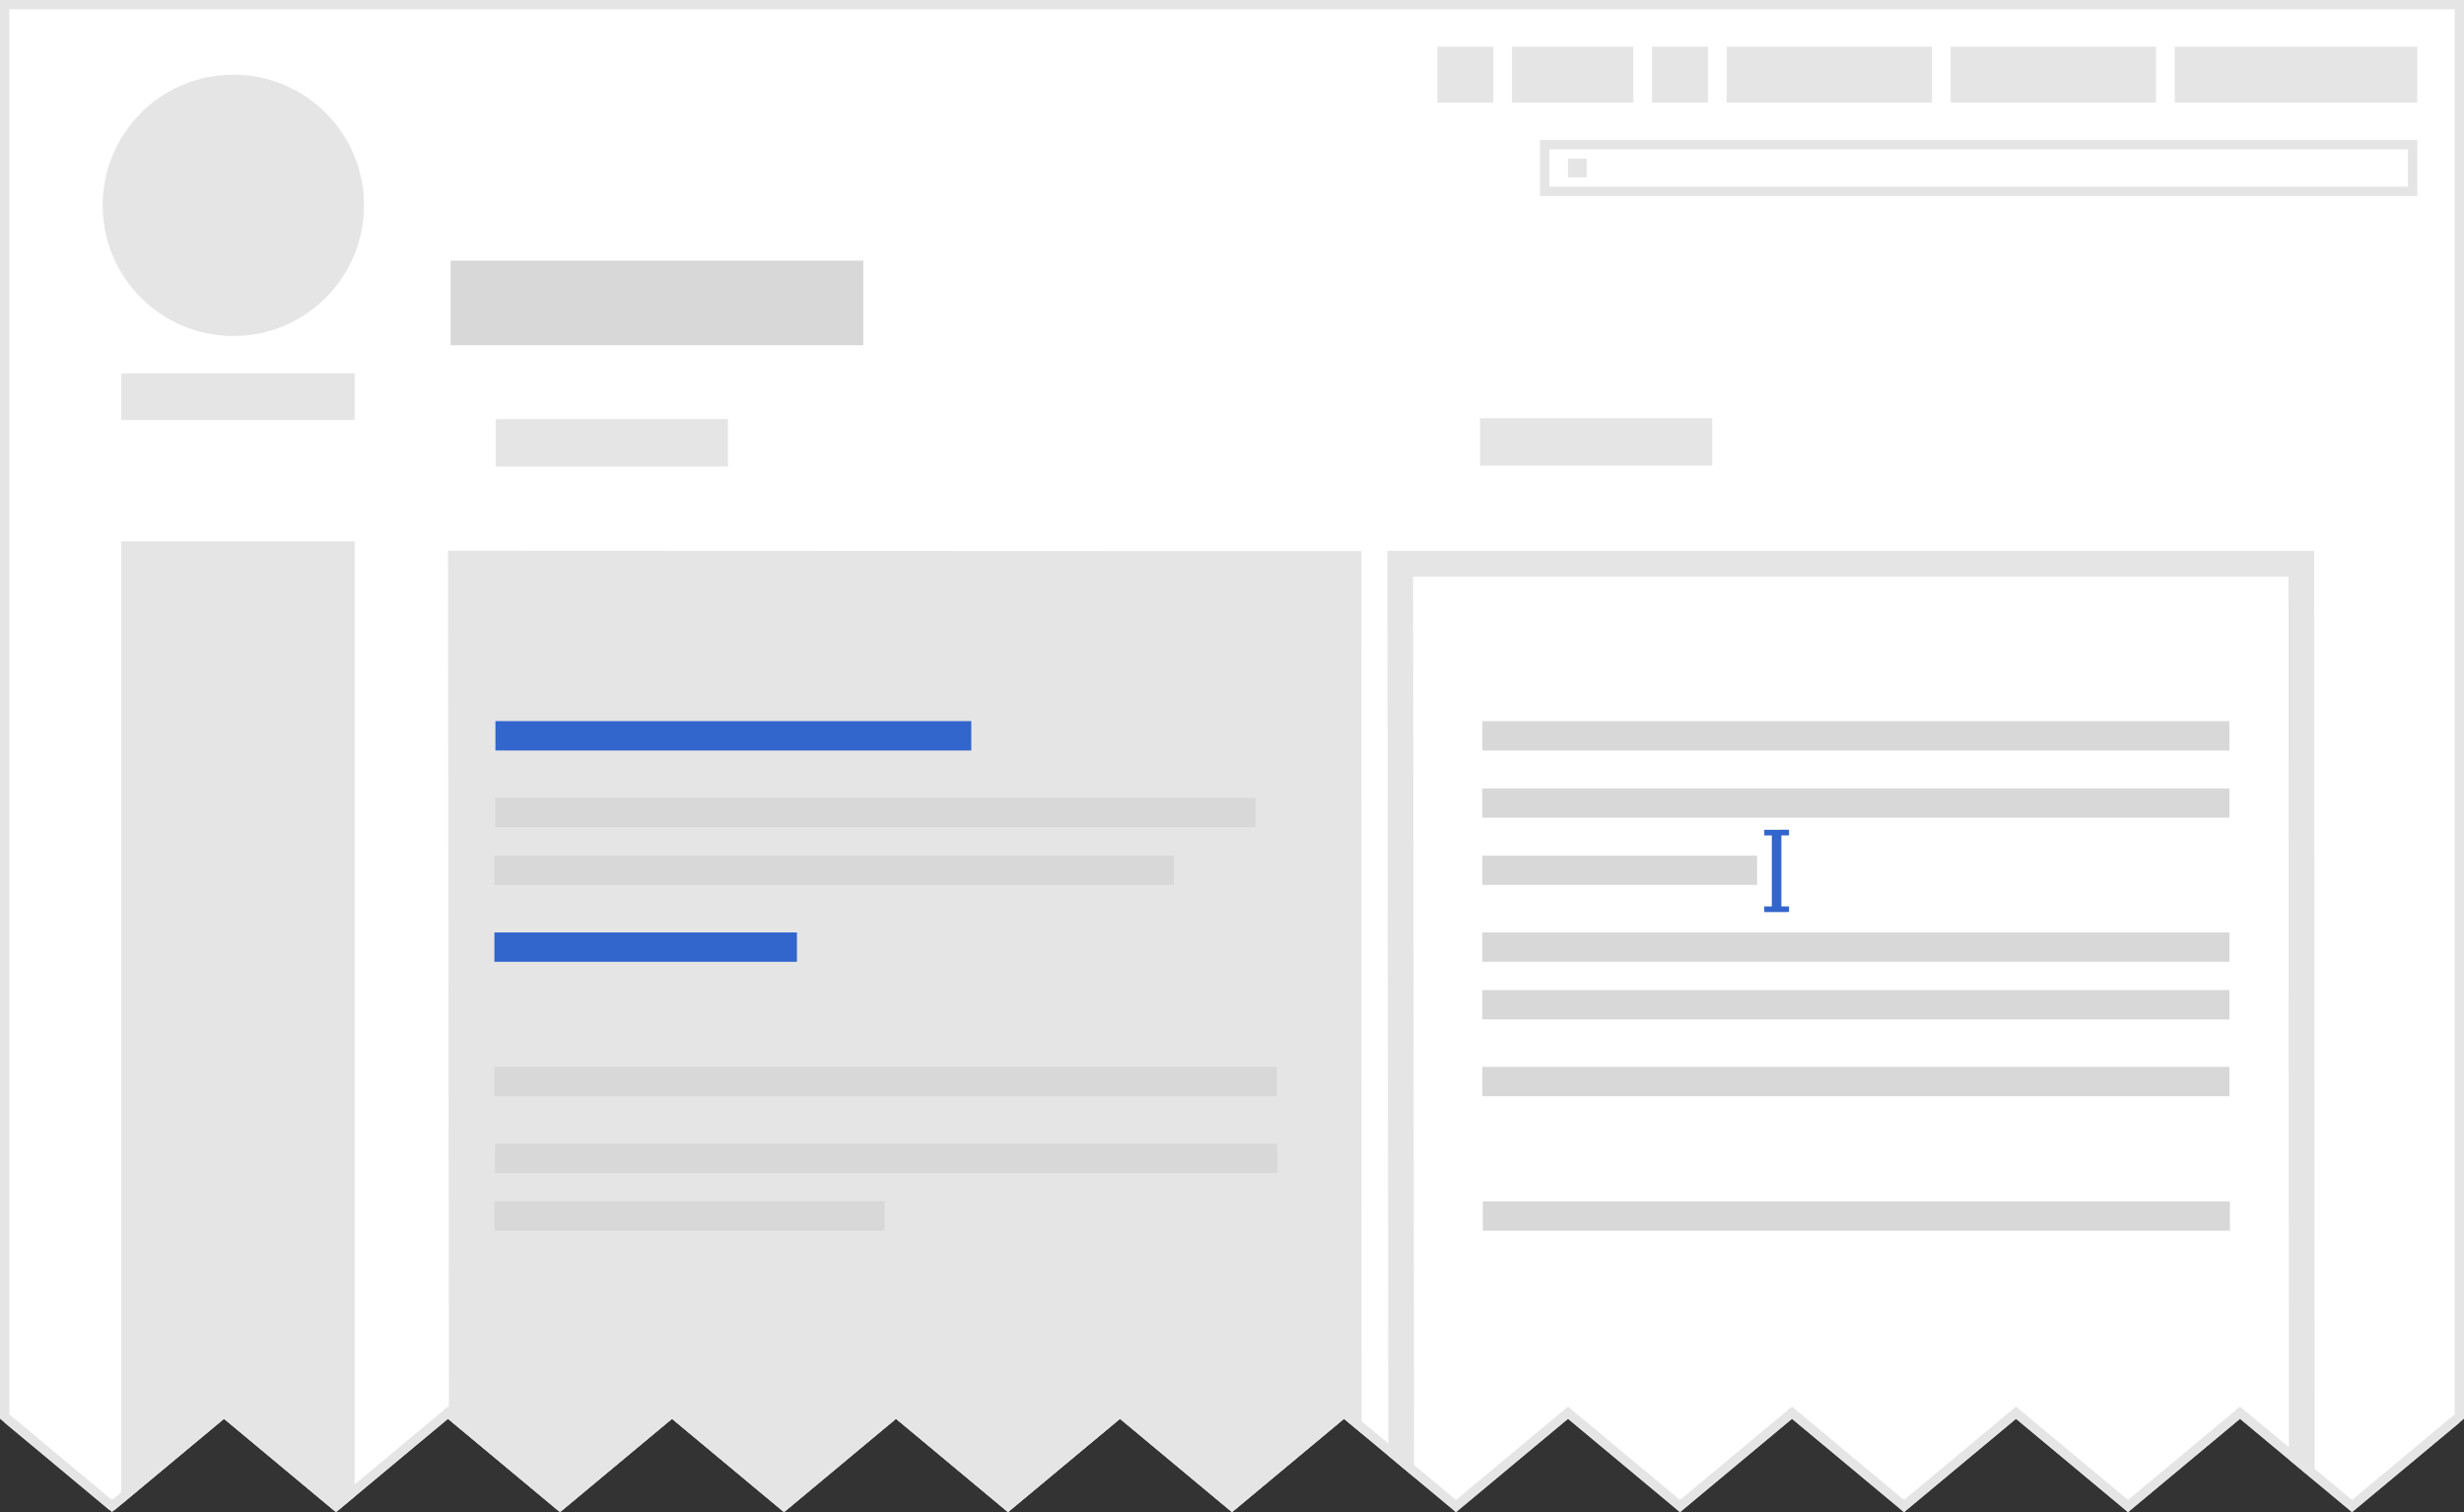<?xml version="1.0" encoding="UTF-8" standalone="no"?>
<svg xmlns="http://www.w3.org/2000/svg" width="264" height="162" viewBox="0 0 264 162" id="svg2">
    <rect x="0" y="0" width="264" height="162" fill="#333333" stroke="none"/>
    <defs id="defs78">
        <clipPath id="jagged-edge">
            <path id="path2" d="M0 0v152l12 10 12-10 12 10 12-10 12 10 12-10 12 10 12-10 12 10 12-10 12 10 12-10 12 10 12-10 12 10 12-10 12 10 12-10 12 10 12-10 12 10 12-10V0z"/>
        </clipPath>
    </defs>
    <g id="screenshot" clip-path="url(#jagged-edge)">
        <path fill="#fff" d="M263.5 162.25l-263-.5V.5h263z" id="background"/>
        <path fill="#e5e5e5" d="M11 22c0-7.732 6.268-14 14-14s14 6.268 14 14-6.268 14-14 14-14-6.268-14-14z" id="logo"/>
        <path fill="#e5e5e5" d="M38 163.807V58H13v105.807h25z" id="sidebar"/>
        <g fill="#e5e5e5" id="personal-tools">
            <path id="path10" d="M233 5h26v6h-26V5zm-24 0h22v6h-22zm-24 0h22v6h-22zm-23 0h13v6h-13zm15 0h6v6h-6zm-23 0h6v6h-6z"/>
        </g>
        <g fill="#e5e5e5" id="search">
            <path d="M258 16v4h-92v-4h92m1-1h-94v6h94v-6z" id="path5717"/>
            <path d="M168 17h2v2h-2z" id="icon"/>
        </g>
        <path fill="#e5e5e5" d="M38 45v-5H13v5h25z" id="sitename"/>
        <path fill="#e5e5e5" id="border" d="M0 0v162h264V0zm1 1h262v150.533l-11 9.166-12-10-12 10-12-10-12 10-12-10-12 10-12-10-12 10-12-10-12 10-12-10-12 10-12-10-12 10-12-10-12 10-12-10-12 10-12-10-12 10-11-9.167z"/>
        <path d="M48 59.002l97.857.045.028 104.224H48.112z" id="path4192-4-7-3-8-0-4-5-8" fill="#e5e5e5" fill-rule="evenodd" stroke-width=".206"/>
        <path id="path4192-8-9-8-3-6-3-2-5-7" d="M150.026 60.398h96.544l.05 102.873h-96.483z" fill="none" fill-rule="evenodd" stroke="#e5e5e5" stroke-width="2.757"/>
        <path id="rect4209-65-4-8-5-2" d="M53.082 77.26h50.985v3.147H53.082z" fill="#36c" stroke-width=".617" stroke-linecap="round"/>
        <path id="rect4209-5-6-8-37-4-5" d="M52.97 91.665h72.803v3.146H52.97z" fill="#d8d8d8" stroke-width=".617" stroke-linecap="round"/>
        <path id="rect4209-58-3-6-9-2-2" d="M52.97 99.896h32.415v3.146H52.97z" fill="#36c" stroke-width=".617" stroke-linecap="round"/>
        <path id="rect4209-4-3-6-4-1-3" d="M52.97 114.3h83.827v3.146H52.97z" fill="#d8d8d8" stroke-width=".617" stroke-linecap="round"/>
        <path id="rect4209-3-0-4-5-5-6" d="M53.026 122.531h83.827v3.146H53.026z" fill="#d8d8d8" stroke-width=".617" stroke-linecap="round"/>
        <path id="rect4209-6-0-6-30-2-3" d="M52.97 128.704h41.8v3.147h-41.8z" fill="#d8d8d8" stroke-width=".617" stroke-linecap="round"/>
        <path id="rect4209-09-9-7-83-7-6" d="M158.82 77.26h80.047v3.147h-80.046z" fill="#d8d8d8" stroke-width=".617" stroke-linecap="round"/>
        <path id="rect4209-54-3-2-5-0-2" d="M158.82 99.896h80.047v3.146h-80.046z" fill="#d8d8d8" stroke-width=".617" stroke-linecap="round"/>
        <path id="rect4209-33-3-5-8-2-8" d="M158.82 84.463h80.047v3.146h-80.046z" fill="#d8d8d8" stroke-width=".617" stroke-linecap="round"/>
        <path id="rect4209-52-8-7-7-5-0" d="M158.82 91.665h29.441v3.146h-29.44z" fill="#d8d8d8" stroke-width=".617" stroke-linecap="round"/>
        <path id="rect4209-7-5-8-2-9-4" d="M158.82 114.3h80.047v3.146h-80.046z" fill="#d8d8d8" stroke-width=".617" stroke-linecap="round"/>
        <path id="rect4209-74-1-6-6-6-2" d="M158.82 106.069h80.047v3.146h-80.046z" fill="#d8d8d8" stroke-width=".617" stroke-linecap="round"/>
        <path id="rect4209-73-1-7-8-9-2" d="M158.875 128.704h80.046v3.147h-80.046z" fill="#d8d8d8" stroke-width=".617" stroke-linecap="round"/>
        <path id="rect5462-5-8-1-1-6-9-2-4-3" d="M53.718 45.505h23.669v3.881H53.718z" fill="#e5e5e5" stroke="#e5e5e5" stroke-width="1.214" stroke-linecap="round"/>
        <path id="rect5462-5-8-1-1-6-9-2-4-3-6" d="M159.178 45.402h23.668v3.881h-23.668z" fill="#e5e5e5" stroke="#e5e5e5" stroke-width="1.214" stroke-linecap="round"/>
        <path id="rect5462-5-8-1-1-6-9-2-4-3-7" d="M49.355 29h42.067v6.9H49.355z" fill="#d8d8d8" stroke="#d8d8d8" stroke-width="2.158" stroke-linecap="round"/>
        <path d="M190.35 89.296v7.937" id="path4922-54-0-8-3-9" fill="none" fill-rule="evenodd" stroke="#36c" stroke-width="1.023"/>
        <path d="M191.683 89.197l-2.654.006" id="path4922-54-0-8-3-9-5" fill="none" fill-rule="evenodd" stroke="#36c" stroke-width=".603"/>
        <path d="M191.683 97.41l-2.654.005" id="path4922-54-0-8-3-9-5-3" fill="none" fill-rule="evenodd" stroke="#36c" stroke-width=".603"/>
        <path id="rect4209-3-0-4-5-5-6-5" d="M53.061 85.474h81.475v3.147H53.061z" fill="#d8d8d8" stroke-width=".617" stroke-linecap="round"/>
    </g>
</svg>
